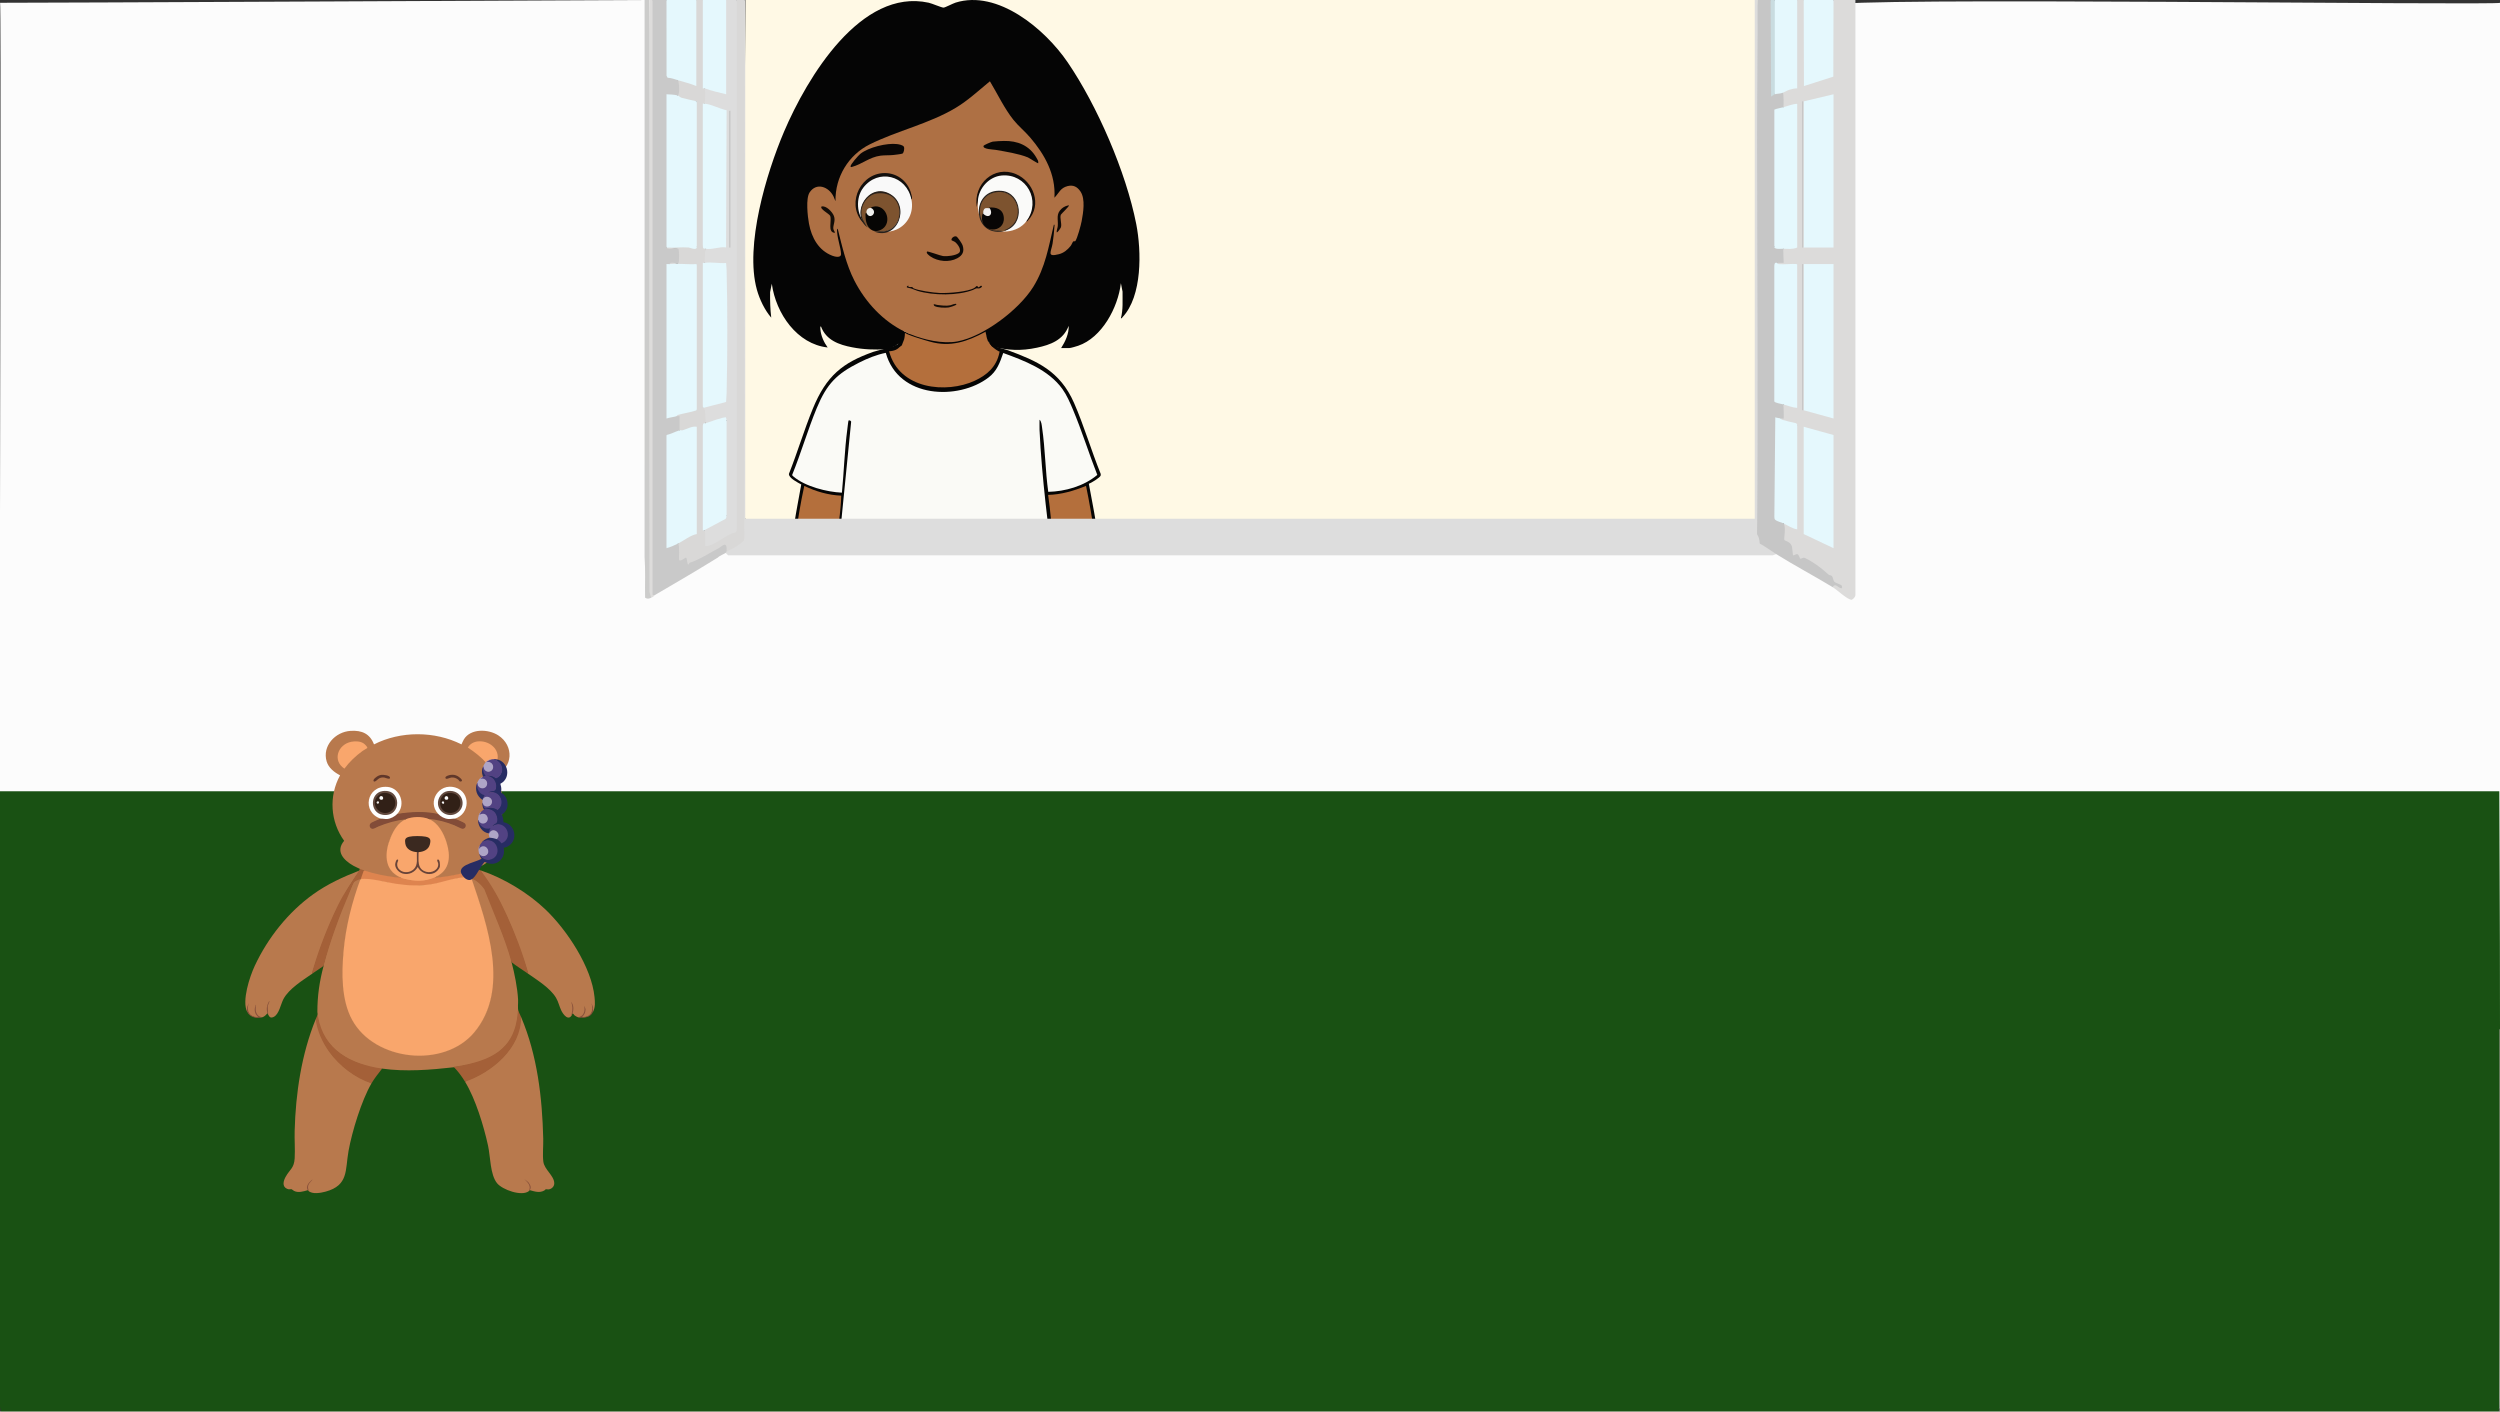 <?xml version="1.0" encoding="UTF-8"?>
<svg id="Ebene_1" xmlns="http://www.w3.org/2000/svg" version="1.1" viewBox="0 0 2034.72 1149.12">
  <rect x="0" y="0" width="2034.72" height="1149.12" fill="#333333" stroke="none"/>
  <!-- Generator: Adobe Illustrator 29.5.1, SVG Export Plug-In . SVG Version: 2.1.0 Build 141)  -->
  <defs>
    <style>
      .st0 {
        fill: #8a523b;
      }

      .st1 {
        fill: #0e0806;
      }

      .st2 {
        fill: #27201b;
      }

      .st3 {
        fill: #090605;
      }

      .st4 {
        fill: #524283;
      }

      .st5 {
        fill: #cccccb;
      }

      .st6 {
        fill: #848d79;
      }

      .st7 {
        fill: #110c0a;
      }

      .st8 {
        fill: #88513a;
      }

      .st9 {
        fill: #fafaf6;
      }

      .st10 {
        fill: #120f0d;
      }

      .st11 {
        fill: #282d63;
      }

      .st12 {
        fill: #130c07;
      }

      .st13 {
        fill: #fcfcfc;
      }

      .st14 {
        fill: #c9dce0;
      }

      .st15 {
        fill: #62493e;
      }

      .st16 {
        fill: #b8794d;
      }

      .st17 {
        fill: #080808;
      }

      .st18 {
        fill: #0d0805;
      }

      .st19 {
        fill: #d9d8d7;
      }

      .st20 {
        fill: #f1efee;
      }

      .st21 {
        fill: #080605;
      }

      .st22 {
        fill: #29221d;
      }

      .st23 {
        fill: #88513b;
      }

      .st24 {
        fill: #c9c9c9;
      }

      .st25 {
        fill: #fff;
      }

      .st26 {
        fill: #89523b;
      }

      .st27 {
        fill: #070604;
      }

      .st28 {
        fill: #684338;
      }

      .st29 {
        fill: #060504;
      }

      .st30 {
        fill: #050505;
      }

      .st31 {
        fill: #eeeeec;
      }

      .st32 {
        fill: #dddcdb;
      }

      .st33 {
        fill: #ae7044;
      }

      .st34 {
        fill: #60382a;
      }

      .st35 {
        fill: #bbbbba;
      }

      .st36 {
        fill: #fbfbfb;
      }

      .st37 {
        fill: #f9f9f9;
      }

      .st38 {
        fill: #834c38;
      }

      .st39 {
        fill: #de844f;
      }

      .st40 {
        fill: #cac8bb;
      }

      .st41 {
        fill: #7d532f;
      }

      .st42 {
        fill: #195113;
      }

      .st43 {
        fill: #fff9e5;
      }

      .st44 {
        fill: #3b2920;
      }

      .st45 {
        fill: #493e36;
      }

      .st46 {
        fill: #88503b;
      }

      .st47 {
        fill: #ddd;
      }

      .st48 {
        fill: #0e0805;
      }

      .st49 {
        fill: #385b77;
      }

      .st50 {
        fill: #fafaf9;
      }

      .st51 {
        fill: #272c63;
      }

      .st52 {
        fill: #b46f3c;
      }

      .st53 {
        fill: #312017;
      }

      .st54 {
        fill: #e5f8fd;
      }

      .st55 {
        fill: #f9f8f8;
      }

      .st56 {
        fill: #aea5c7;
      }

      .st57 {
        fill: #c6c6c6;
      }

      .st58 {
        fill: #cb050b;
      }

      .st59 {
        fill: #f9a66c;
      }

      .st60 {
        fill: #eeeceb;
      }

      .st61 {
        fill: #dcdbda;
      }

      .st62 {
        fill: #a46038;
      }

      .st63 {
        fill: #bebebe;
      }

      .st64 {
        fill: #60372a;
      }
    </style>
  </defs>
  <path class="st43" d="M1434.17-.04l3,.92v420.1l-3,1.2-1.44,1.92h-824.07l-1.88-1.92c-.83-.1-1.47-.2-1.47-.3-.25-138.9.09-283.28,1.47-421.92h827.39,0Z"/>
  <g>
    <path class="st30" d="M807.08,279.18c3.03,4.07,9.04,4.33,13.41,5.95,23.36,8.69,42.13,16.57,53.65,42.78,8.07,18.38,14.05,38.88,21.64,57.6.12.52.15,1.03.02,1.55-.39,1.58-7.77,6.16-9.62,6.61,1.88,10.48,4.09,21.03,5.73,31.65,4.18,27.09,6.09,54.6,10.01,81.71,3.67,25.39,14.25,57.19,2.17,81.59-3.32,6.7-7.05,9.25-12.43,13.05-2.37,1.67-3.86,3.46-6.89,3.73-1.02.09-2.22-.54-3.05-.35-1.17.27-2.61,2.35-4.57,2.7-3.88.7-5.98-.51-5.67-5.15.56-8.42,7.59-22.16,7.59-30.6v-11.32s-2.6,10.21-2.6,10.21c-1.58,4.62-9.11,17.71-14.41,13.6-3.41-2.65.89-12.73,1.7-16.34,2.09-9.26,1.1-16.55,2.47-25.36,1.84-11.84,9.73-20.04,4.9-32.79l-11-47.84,4.37,35.82c-.13,2.37-3.32,3.73-5.09,4.68-1.41.76-3.83.72-4.16,2.64-1.05,6.18.78,16.06.03,22.67-1.14,39.97-4.55,79.96-7.06,119.92-1.86,29.5-2.3,60.04-5.43,89.33-.16,1.52-.61,6.77-1.22,7.5-1.13,1.35-6.79,2.77-8.55,3.57.39,1.73-.45,7.74.11,8.74.15.27,4.35,1.59,5.37,2.19,5.15,3.02,5.56,7.98,8.9,11.36,1.08,1.1,2.84,1.56,4.07,2.44,1.75,1.9,1.93,3.12.54,3.67l-1.46.5c-5.48-3.85-12.13-3.53-17.64.08-4.26,4.35-18.11,13.26-9.54.19,4.89-5.94,11.64-8.68,18.51-9.24-8.38-14.83-23-3.68-30.08,6.63-5.71,4.01-16.92-3.4-18.68-10.31-2.11,6.06-3.81,12.71-2.62,19.24l-.77,1.48c.43,5.55-2.81,6.95-3.25.61-.26-8.39.2-15.28,3.15-23.06,1.8-4.75,5.79-8.35,4.46-13.9-.14-.6-9.21-2.51-9.21-5.61-3.43-64.13-8.47-128.11-13.03-192.11-.05-.83-.37-5.02-.53-5.21-.15-.18-3.88-.11-4.37.27-.91,4.34-.67,9.55-1.05,14.11-5.01,60.7-8.92,121.43-11.93,182.34-.74,4.18-8.69,3.66-9.19,6.75-.19,1.14-.17,4.91.11,5.99.43,1.65,4.32,7.52,5.4,10.42,2.64,7.12,4.64,19.9,2.16,27.14-6.04,17.63-32.46,31.23-48.08,33.77-15,2.44-36.84.45-39.72-20.11-.21-2.04-.24-4.09,0-6.12,1.74-10.31,10.52-18.99,18.13-24.49,2.37-1.71,7.37-3.87,8.91-5.22,1.15-1.01,2.4-5.64,4.1-7.61.87-1,4.15-3.66,5.3-4.42.93-.62,4.99-2.11,5.16-2.42.58-1.06-.24-6.38.13-8.09-.14-.58-9.19-2.52-9.23-5.58-4.25-63.16-9.36-126.38-11.93-189.68-.25-6.22-.94-12.72-1.1-18.95-.25-9.96.21-19.98.06-29.94-.15-.65-9.94-2.58-9.26-6.15l3.81-37.66c-.83-.15-.64,1.14-.8,1.84-3.39,14.96-7.28,30.38-10.2,45.39-.71,3.66-2.31,9.68-2.33,13.15-.02,4.54,3.38,10.12,4.68,14.56,3.29,11.28,1.97,22.54,4.47,34.12.91,4.19,6.27,16.43-1.5,15.81-3.9-.31-8.62-8.39-10.5-12.04l-3.32-12.47v13.16c.73,8.65,7.26,21.47,7.6,29.4.18,4.2-2.18,5.22-5.58,4.42-1.46-.35-3.59-2.52-4.44-2.64-2.45-.34-3.34.89-6.61-.79-2.2-1.13-3.29-3.4-4.76-4.41-5.24-3.61-6.85-3.35-10.47-10.2-12.12-22.95-3.63-50.27.26-74.12,4.74-29.06,6.59-59.19,11.09-88.44,1.69-10.99,3.87-21.94,5.8-32.77-2.54-1.42-10.47-5.26-10.01-8.67,6.88-17.34,12.3-35.57,19.35-52.82,11.02-26.98,24.32-37.61,49.32-46.45,4.19-1.48,18.18-4.06,20.19-6.55"/>
    <path class="st9" d="M720.91,287.18l.04.02c10.2,37.17,59.02,38.83,83.58,20.06,6.73-5.15,9.16-11.67,11.99-19.97,16.71,6.13,36.68,13.41,48.16,29.32,3.48,4.83,6.17,11.04,8.54,16.66,7.25,17.22,13.01,35.79,19.86,53.26-11.1,9.27-26.22,13.46-39.93,13.78-2.38-17.23-2.46-34.97-5-52.17-.3-2.01-.51-5.37-2.09-6.51.07,2.73-.12,5.51,0,8.25,1.78,39.08,7.43,80.92,11.98,119.86.95,8.16,3.49,19.34,3.73,27.05.03.93.11,1.7-.55,2.43-1.32,1.45-13.24,5.25-15.81,5.99-34.51,9.94-81.15,10.45-116.59,6.53-17.07-1.89-35.84-5.59-51.46-13.43l15.39-155.11c-.17-.89-1.79-1.31-2.11-.97-.24.25-.87,6.09-1.01,7.13-2.25,16.95-2.74,34.56-4.41,51.62-11.97-.53-29.84-4.93-39.51-13.2-.48-.41-1.07-.72-.88-1.53,7.15-17.59,12.65-36.55,19.88-54.03,8.33-20.14,16.56-28.01,34.38-37.02,6.97-3.53,14.28-6.49,21.82-8.02h0Z"/>
    <path class="st49" d="M685.75,504.98h0c14.43,4.36,29.21,7.56,44.13,9.17,23.88,2.58,50.21,2.5,74.17.61,16.49-1.3,33.2-4.45,49-9.78-.28,49.39-4.41,98.53-7.57,147.79-1.25,19.55-1.85,39.19-3.26,58.73-.76,10.51-1.58,21.23-3.04,31.58-13.39,5.44-30.87,6.87-44.72,2.82-1.83-.53-6.26-1.94-6.99-3.73l-14.03-195.88c-.02-1.05,12.03-.45,11.38-3.67-.36-1.79-7.24.23-8.91.32-5.16.29-11.09.14-16.29,0-1.2-.03-8.92-1.78-8.9.28.03,2.24,12.06,2.83,14.07,2.76-.25.72-.51,1.29-.56,2.11-2.85,45.1-7.11,90.12-9.72,135.27-1.14,19.84-1.47,39.78-3.35,59.54-16.09,6.84-35.2,7.16-51.08-.48-1.26-13.34-2.53-26.73-3.5-40.1-3.9-53.66-7.59-109.03-9.77-162.74-.47-11.52-.37-23.1-1.06-34.6h0Z"/>
    <path class="st52" d="M853.05,402.8h-.01c10.62-.25,20.96-3.3,30.86-7.35,2.77,13.29,5.03,26.7,6.95,40.19,3.53,24.82,5.19,50.34,8.91,74.99,3.63,24.02,15.72,61.71-1.67,82.3-.53.63-.54,1.73-1.73,1.4,3.1-6.9,5.48-15.82,5.95-23.56.05-.81.37-11.38-1.61-8.86-.83,11.09-1.71,23.52-7.36,32.99-2.08,3.47-5.39,7.83-9.43,7.39,4.5-8.2,8-17.22,9.59-26.79.32-1.95,1.44-9.96.98-11.12-.15-.36-1.16-1.41-1.36-1.24-.85,10.52-6.08,35.84-14.88,41.01-1.68.98-4.76,2.52-4.61-.87,4.24-15.36,9.24-29.49,7.51-45.89-.57-5.37-2.57-5.52-4.12-.51-1.78,5.75-1.82,11.28-4.59,16.84-1.74,3.48-10.29,14.87-8.97,4.55.45-3.45,2.35-7.67,3.08-11.21,2.22-10.83.51-20.34,3.97-31.62,3.76-12.27,5.86-10.41,3.28-24.83-4.23-23.65-11.87-47.51-16.16-71.08-2.2-12.1-2.67-24.58-4.58-36.73h0Z"/>
    <path class="st52" d="M641.88,594.34h.01c-13.16-13.67-11.56-38.77-8.5-57.03.9-5.4,2.52-10.83,3.46-16.28,4.77-27.6,6.59-56.3,10.55-84.16,1.97-13.89,4.2-27.76,7.21-41.4,9.41,4.59,19.81,7.55,30.06,7.94-.08,3.14-.28,6.35-.55,9.48-2.88,33.43-13.21,63.36-19.22,95.77-2.75,14.82-1.73,12.46,2.31,25.55,3.29,10.67,2.05,18.11,3.43,28.55.6,4.59,4.28,14.05,4.2,17.22-.09,3.96-2.54,2.18-4.27.6-8.63-7.89-5.95-17.77-10.16-25.85-2.93-5.63-3.84,6.44-3.93,8.67-.59,14.02,5.19,27.66,8.1,40.98-.35,1.76-3.17.43-4.12-.14-6.03-3.62-10.91-18.37-12.57-25.56-.9-3.87-1.35-11.03-2.32-13.9-.28-.84-.7-1.21-1.51-1.04-.07,13.38,3.84,27.49,10.82,38.25-1.73.96-3.76-.4-5.14-1.54-5.79-4.8-8.99-15.45-10.39-23.14-.81-4.47-.74-10.73-1.78-14.52-.18-.66-.17-1.88-1.09-.89-1.29,1.38-.18,10.63.15,12.98.93,6.72,3.07,13.16,5.25,19.45h0Z"/>
    <path class="st52" d="M802.69,269.99c1.13,9.12,3.55,12.03,10.05,15.9.57.35.97-.42.72.85-2.38,12.09-10.59,18.71-20.14,23.14-22.76,10.55-61.52,7.29-69.68-23.97,8.79-.46,11.74-5.88,11.92-15.3"/>
    <path class="st58" d="M708.89,268.25"/>
    <path class="st58" d="M707.75,265.7"/>
    <path class="st30" d="M807.49,282.08h-.02l-3.43-4.49c-1.2-2.81-1.18-4.68-1.94-7.59-15,8.04-28.49,12.84-45.37,8.01-2.37-.68-20.86-5.88-21.18-8.01-.18-1.17,3.89,1.58,4.88,1.86l1.71-.33c19.02,7.55,35.39,8.58,53.94-.64,25.7-12.77,48.8-35.21,55.29-65.19l5.22-22.09c.16-1.36,1.25-1.82,2.23-1.11,1.16.84-1.42,18.52-2.91,22.72-.83,2.73,5.36.94,6.58.46,4.89-1.94,7.9-5.05,10.33-9.81.52-.51,1.17-.51,1.8-.51,4.16-9.64,11.78-36.72.2-42.58-6.51-3.29-12.11,3.33-15.49,8.24-1.21.33-1.9.5-2.01-.99.99-24.34-14.74-43.85-30.98-59.27-8.53-10.01-14.94-22.08-20.8-33.87-14.21,14.01-30.83,25.53-49.38,32.44-13.48,4.99-26.9,10.15-40.26,15.47-20.16,7.13-35.16,25.43-35.04,48.17-.27,1.28-.92,1.06-1.96.6-2.84-11.94-19.18-16.05-20.77-1.09-1.48,13.84,2.19,33.54,13.93,41.75,2.65,1.86,13.3,7.64,11.28.16-1.32-5.38-2.32-10.8-3.01-16.26-.36-2.33,1.48-3.77,2.61-1.09,6.44,33.5,21.42,65.37,51.82,81.06l1.57,1.84c.38,1.09-.01,4.55-.45,6.16l-1.94,5.05c-4.83,3.57-1.75-.54-2.99-1.36l-2.64,2.2c-3.02.32-3.93,2.24-6.97,2.24-9.8.51-18.08.3-27.81-1.58-10.5-2.03-21.17-5.64-25.38-16.99-.78-.09-.49,1.64-.46,2.15.33,5.27,2.88,10.86,5.92,14.98-24.74-2.67-42.13-27.46-45.46-51.89l-1.38,6.88c-.1,6.94.09,13.86.92,20.73-5.27-6.08-9.47-14.79-11.68-22.75-9.99-35.89,7.78-94.94,22.06-128.5,18.89-44.37,62.59-117.09,117.74-105.06,2.86.63,10.45,4,12.12,4,1.19.01,7.62-3.39,9.78-4.07,34.18-10.73,72.6,21.24,91.28,48.65,24,35.23,47.44,89.13,55.77,131.56,4.33,22.08,5,58.65-11.22,75.87-.4.43-.4,1.03-1.28.79,1.91-7.05,1.28-14.4,1.36-21.65l-1.35-6.91c-2.39,20.1-15.53,44.4-34.76,50.96-1.42.49-6.09,1.89-7.29,1.89h-6.59c3.33-5.18,6.44-11.75,6.14-18.1-4.4,11.67-14.91,15.46-25.76,17.78-13.07,2.8-23.53,2.21-36.52-.89h0Z"/>
    <path class="st17" d="M730.45,283.76c-2.75,1.09-6.18.2-9.09.48,2.93-.16,5.97-.48,9.09-.48Z"/>
    <path class="st33" d="M740.45,271.86h-.01c-1.16-.48-2.89-1.32-4.09-1.9-17.6-8.49-31.88-23.84-40.99-41.58-6.6-12.86-10.06-28.12-13.56-42.22-.83.14-.49,2.45-.44,3.09.41,5.66,2.82,12.05,3.15,17.22.25,3.78-4.99,2.49-7.09,1.68-11.13-4.26-16.89-14.6-19.03-26.25-1.08-5.87-2.68-20.35.5-25.22,5.56-8.52,15.68-4.71,19.53,3.28l1.57,3.82c-.37-19.97,10.84-37.79,27.88-46.27,22.32-11.11,48.25-16.74,69.86-29.67,10.05-6.01,18.87-14.24,27.94-21.67,6.18,10.2,11.74,22.11,19.15,31.38,4.02,5.03,9.4,9.42,13.6,14.33,11.69,13.65,20.97,29.97,19.77,49.05,3.9-4.02,4.72-7.94,10.73-9.47,4.57-1.16,7.93.53,10.56,4.55,3.97,6.06,2.18,17.03.85,24.06-.61,3.22-3.45,13.77-5.1,16.12-.4.57-1.16-.24-1.8.42-.54.56-1.28,2.6-2.07,3.59-2.53,3.18-5.62,5.69-9.52,6.69-10.25,2.62-6.28-1.84-5.15-8.73.74-4.54,1.13-9.09,1.49-13.68.05-.52.34-1.77-.44-1.65-4.29,18.08-6.94,34.83-16.82,50.71-11.67,18.75-40.59,40.44-61.75,44.36-11.87,2.2-27.52-1.37-38.72-6.04h0Z"/>
    <path class="st50" d="M795.91,163.31h0c-1.15-2.65.76-7.48,2.25-10.12,16.01-28.34,59.16,1,37.3,26.78-7.42,10.07-24.07,11.31-33.19,3.1-5.8-5.22-6.89-12.07-6.36-19.77h0Z"/>
    <path class="st37" d="M700.25,154.7c10.56-18.9,39.21-14.7,41.56,7.66,2.11,10.38-2.86,20.43-12.28,24.51-6.84,2.96-13.34,1.95-19.99-.71-2.13-1.03-3.79-2.3-5-3.81-7.93-5.98-9.12-19.01-4.29-27.65Z"/>
    <path class="st3" d="M730.09,117.27h0c1.44.17,4.91.76,5.59,2.23.6,1.3-.02,4.79-1.14,5.48-.63.38-6.26,1.05-7.51,1.18-3.27.35-7.2.11-10.4.54-9.02,1.21-14.91,6.88-23.12,9.12-.49.13-1.13.44-1.25-.38-.22-1.55,6.51-9.08,7.96-10.23,6.73-5.36,21.56-8.95,29.87-7.95h0Z"/>
    <path class="st27" d="M845.01,132.83h0c-.32.38-7.36-4.28-8.44-4.73-7.37-3.03-18.45-4.77-26.4-6.15-1.61-.28-10.31-.42-9.71-3.15.17-.77,6.44-3.38,7.54-3.54,2.23-.33,6.64-.48,9.03-.54,10.95-.26,20.78,3.56,26.52,13.68.82,1.44,1.77,2.64,1.45,4.43h0Z"/>
    <path class="st1" d="M795.93,233.73c1.47.61,2.02-2.08,3.13-.9.59.63-.85,1.51-1.83,1.83-1.07.34-1.67-.17-2.76.07-.52.12-1.87.97-2.62,1.26-12.32,4.73-32.03,4.65-45.15.73-1.78-.53-3.78-1.58-5.2-1.97-2.26-.63-5.32-.49-2.18-2.47-.9,2.09,3.12,1.17,3.31,1.27.08.04-.15.53.72,1.01,3.41,1.85,16.43,3.73,21.51,3.9,7.7.26,22.99-1.04,28.13-4.1.52-.31,1.71-1.48,1.85-1.54.93-.39,1.01.87,1.1.91h-.01Z"/>
    <path class="st7" d="M835.45,179.97h-.01c12.38-16.82-.21-38.96-20.22-37.13-10,.92-18.61,9.99-19.33,20.47l-.9,5.23c-2.99-19.06,14.33-34.23,31.81-26.89,14.25,5.98,21.65,25.04,10.01,37.6-.2.22-1.17,1.67-1.36.72h0Z"/>
    <path class="st10" d="M717.95,140.94c10.91-1.03,20.95,5.78,23.72,17.03.31,1.25,1.17,3.3.13,4.38-4.01-19.78-27.18-25.4-39.28-9.48-6.29,8.28-5.48,22.2,2.01,29.48.42.84.19,1.11-.45.48-15.84-14.08-5.72-40.04,13.87-41.89Z"/>
    <path class="st18" d="M774.57,195.64h0c-.88-1.29,1.64-3.84,3.73-3.21,1.07.32,4.64,5.75,5.09,7.07,1.72,5.09.11,8.32-4.3,10.71-6.44,3.49-15.75,2.69-21.79-1.47-.78-.55-3.95-2.75-2.76-4.01.48-.5,10.92,3.43,13.07,3.69,3.26.39,9.8-.4,12.55-2.33,3.21-2.25-.73-7.5-2.92-9.19-.68-.52-2.59-1.14-2.67-1.26h0Z"/>
    <path class="st12" d="M668.63,168.07h0c3.71-1.02,8.92,4.49,10.1,7.75,1.41,3.87-.64,7.14-.52,10.07.06,1.5,1.17,2.27,1.33,3.61-6.36-.2-2.34-9.97-3.87-13.8-.65-1.63-8.86-5.73-7.04-7.63h0Z"/>
    <path class="st48" d="M860.01,189.01c-.11-1.74.76-3.3.9-5,.48-5.66-1.76-9.8,3.22-14.24,1.5-1.34,3.88-2.5,5.87-2.65.63.5-6.32,7.01-6.58,7.62-1.05,2.43.87,7.02.11,10.11-.13.52-2.86,4.95-3.53,4.16h.01Z"/>
    <path class="st12" d="M760.05,247.55h0c.09-.1,2.08.52,2.59.59,3.34.45,7.54,1.02,10.81.32.61-.13,4.97-2.05,4.96-.76,0,.86-5.46,2.42-6.44,2.55-2.82.38-8.92.21-11.36-1.18-.52-.3-.85-1.21-.56-1.53h0Z"/>
    <path class="st45" d="M704.53,182.35c1.27,1.24,3.85,2.3,5,3.81-2.99-1.19-2.83-1-5.45-3.33l.45-.48Z"/>
    <path class="st41" d="M816.41,188.37h-.01c-9.64.82-17.96-3.03-19.21-13.99-2.49-21.83,28.59-25.69,31.42-4.52,1.24,9.34-4.45,15.36-10.84,18.04-.4.12-.64.34-1.36.47h0Z"/>
    <path class="st22" d="M816.43,188.28h0c-25.91,4.66-26.5-35.39-1.12-32.95,16.28,1.57,19.69,27.51,2.48,32.48l-.29-.52c19.6-7.34,10.59-37.18-10.27-29.92-14.04,4.89-12.29,27.7,1.9,30.24,2.49.45,5.02-.29,7.3.68h0Z"/>
    <path class="st41" d="M705.68,184.66c-13.34-13.89,2.65-36.26,19.4-26.08,8.04,4.88,9.59,16.65,4.07,24.18-4.59,6.26-11.16,6.75-18.01,5.23-1.75-.74-3.97-2.09-5.45-3.33h-.01Z"/>
    <path class="st2" d="M705.72,185.01h0c-13.93-11.67,1.32-36.89,18.49-27.23,17.38,9.77,6.26,38.69-13.04,30.55h7.95c18.4-1.97,17.59-33.72-5.4-30.89-8.93,1.11-15.39,12.75-11.41,21.38l3.41,6.19h0Z"/>
    <path class="st21" d="M805.03,168.93h0c5.57-.47,11.44,1.08,11.97,8.19.97,12.97-19.55,13.43-17.67-1.71.16-1.33.8-1.84,1-2.56l1.1-.43c2.46,2.23,4.55.75,2.98-2.42l.62-1.07h0Z"/>
    <path class="st20" d="M800.45,171.33c.97-2.82,2.84-1.7,5.09-1.89,3.24,5.3-1.23,8.81-5.36,4.42.17-.61-.05-1.6.27-2.53Z"/>
    <path class="st29" d="M709.11,168.58h0c1.83-.22,2.9-.97,5.31-.47,8.55,1.78,10.97,14.75,2.64,18.88-7.31,3.62-12.72-2.42-12.61-11.35.01-1.18-.52-2.48,1.03-2.13,3.96.83,4.39-.48,3.62-4.93h0Z"/>
    <path class="st31" d="M705.8,174.38h0c-1.46-2.06-.26-4.69,2.13-5.12.9-.16,1.67.5,1.85.48,4.26,3.31-1.09,8.73-3.98,4.65h0Z"/>
  </g>
  <path class="st13" d="M531.07-.04l5.5,457.21,77.69-23.87,816.47,1.08,61.67,10.27-.14-440.38c-.28-7.14,540.32.41,543.02-2.02-.97,0,1.84,1147.29-.96,1144.01,1.57,5.6-2032.12-.04-2033.01,1.9C-3.05,1147.56,1.87,3.86.07,2.27,1.26,2.49,531.07-.04,531.07-.04Z"/>
  <path class="st42" d="M2034.16,644.01c.84,163.3.84,336.77,0,500.93l-.93,4.62H1.14l-1.22-4.62v-500.93h2034.24Z"/>
  <path class="st40" d="M2034.16,1148.6c.27-.84.59-.83.96,0v.96H-.08v-.96h2034.24Z"/>
  <polygon class="st6" points="2035.12 1148.6 2034.16 1148.6 2034.16 1124.61 2034.16 1100.62 2034.16 1045.92 2034.16 837.69 2035.12 837.69 2035.12 1148.6"/>
  <g>
    <path class="st61" d="M1468.01-.04l.76.88.19,66.64c7.44-1.93,14.89-4.18,22.37-6.76l.19-59.61.76-1.14h17.82v484.13c.15,1.96-2.66,4.12-3.16,4.07-3.67-.31-11.44-7.91-15.43-10.32-.2-1.9.02-2.59.72-2.95-1.15-4.13-1.85-5.14-3.91-5.18-6.53-5.84-13.21-10.99-20.04-13.88-2.53,1.47-3.55.54-5.53-2.95-3.08,2.45-4.72.13-4.93-6.98-1.81-2.44-3.83-4.18-6.05-5.23l-.34-2.27c.46-4.35.45-8.16.28-12.38l1.3-1.28c1.92.43,6.79,2.63,8.6,3.97.45.34.79,1.23,1.1,2.11l-.76-.66v-83.11l.76-1.16c-2.33,1.01-12.84-1.61-13.23-3-.17-.62-.11-1.51-.04-2.28-.07-1.57.47-2.32,1.6-2.24-.32-3.94-.22-7.03.3-9.28,2.75-1.78,6.93-.52,9.9.8.57.25,1.04,1.18,1.48,2.08l-.76-.66v-115.24l.76-1.17c-2.2,2.37-15.47,3.28-16.18,1.31-.21-.58-.19-1.48-.13-2.27l.33-1.92,4.15-.11c-.46-4.43-.32-7.59.45-9.49l1.2-1.87c2.02-.55,6.93-.91,8.92-.56.47.08.88.77,1.26,1.47l-.76-.66v-115.24l.76-1.17c-3.29,3.36-7.94,4.91-11.38,2.88l-.51-1.44c.17-3.38.27-7.25-.62-10.07l.92-2.28c3.57-1.94,7.18-3.09,10.84-3.68V1.11l.76-1.15h5.31-.03Z"/>
    <path class="st47" d="M606.54-.04v422.22h821.65V-.04h2.28l.52,6.75c.07,133.92.08,268.46.02,403.64l-.29,24.04c1.04.06,2.28,4.46,1.9,6.62,3.69,1.54,7.37,4.07,10.98,6.67.37.26.71.79,1.05,1.34s.68,1.24.99,1.95l-2.83,1.01-850.14.02-2.06-1.98c-.39-2.45-.04-2.64.76-.96l.52-1.63c4.54-2.54,8.92-5.6,13.16-9.19l.36-437.08.76-1.2h.38-.01Z"/>
    <path class="st57" d="M1441.09-.04l.76.64.37,75.46c1.03-1.2,1.79-.98,2.28.67.83-3.33,4.57-3.6,5.69-.96.29.1.99-.29,1.11.05.22.62.7,10.05.03,11.46-1.74,3.48-5.18,4.1-7.21,1.92l.76.66v109.97l-.76,1.16c2.16-.47,4.4-.63,6.73-.47l.48,1.91.38,11.52h-5.31c-.26,1.1-.77,1.97-1.53,2.62v108.85l6.07,1.66.39,2.02c.48,1.61.55,11.12.38,11.52-.13.31-1.81-.22-2.28,0-1.02,1.57-2.3,2.12-3.82,1.63l-.75,78.79c2.12,1.36,4.28,2.32,6.5,2.88l.35,2.11c2.07,3.66.05,11.48.56,13.46.18.71,5.19,1.21,6.19,5.44.31,1.3.65,6.54.87,6.93.33.6,2.54-1.2,3.54-.85,1.29.46,1.77,3.29,2.38,3.65.69.4,2.2-1.25,3.63-.59,6.4,2.97,13.14,7.83,19.3,13.53.92.85,2.03.32,2.88,1.34.8.95.88,3.49,1.97,4.61s5.57,2.06,6.08,3.34c.36.91.09,2.01-.56,1.91-2.53-.39-4.78-4.66-7.02-.96-15.26-9.24-30.66-17.35-45.89-26.87-4.46-2.79-8.9-6.13-13.41-8.58-.38-4.07-.75-5.31-2.15-7.45.88-106.66.05-213.63-.01-320.26-.02-38.29.54-76.43.4-114.72h10.62Z"/>
    <path class="st24" d="M542.45-.04l.76.88.05,59.73c2.22,1.09,4.6,1.87,7.14,2.35l1.15,2.29c2.66.66,2.88,13.72,0,12.47l-1.54,1.59c-2.31-.69-4.57-.68-6.8.03v120.98l-.76,1.18c3.08.63,6.17.77,9.28.44,2.23-1.25,2.15,10.15,1.07,12.18-2.7.04-5.39.31-8.07.82-.31,1.25-.81,2.11-1.52,2.57v120.56c2,.01,4-.28,6.01-.87l1.58,1.52c.76-.45,2.4-1.29,2.94-.08.19.42.48,11.91-.66,11.6-2.83,4-7.54,6.24-10.62,3.84l.76.67v90.28l-.76,1.17c2.67-3.75,6.5-5.34,9.48-3.84,1.16-.35,1.67,1.49,1.55,5.53-.43,5.58-.03,7.6,1.21,6.07,2.96-3.27,4.82-2.13,5.59,3.42,9.74-4.87,19.42-10.16,29.04-15.88,2-1.02,4.05,4.56,2.05,7.58-.34.21-.61.87-.76.96-1.75,1.08-3.56,1.79-5.31,2.88l-1.14.96c-17.15,10.6-34.37,20.68-51.58,30.71-1.41,1.14-2.17.65-2.28-1.48V1.15l.77-1.2h11.38-.01Z"/>
    <path class="st19" d="M572.03-.04l.76.88v68.58l.76,2.51c1.75.74,1.63,11.93,0,12.47l-.76,2.59-.02,112.71c.4.71.78,1.62,1.16,2.73,1.18,1.04.81,10.71-.38,11.52l-.76,2.58-.02,113.16-.36,2.3c2.53-1.08,3.25,8.92,1.9,12.47.02,1.77-.47,2.43-1.49,1.98-.06,29.46-.08,57.9-.03,85.35,1.69-.85,2.34,2.68,1.94,10.57,2.1.22,4.26-.8,6.36-1.84,6.04-3.64,11.99-7.01,17.86-10.1V1.16l.76-1.2h6.45l-.38,438.07c0,1.3-.24,1.65-.63,2.24-.58.87-4.5,3.55-5.52,4.26-2.71,1.89-5.54,2.83-8.26,4.53.74-9.91-4.04-4.17-5.99-3.16-8.03,4.2-16.24,9.69-24.09,12.15-.37.12-.77,1.63-1.17,1.5-.85-.3-.94-5.09-1.61-5.62-.73-.57-4.48,3.52-5.83,1.85-.34-.85.67-11.69-.76-13.44l1.15-2.57c2.18-1.71,11.9-7.78,13.3-6.23.26.29.49.69.73,1.13l-.76-.67v-85.49l.76-1.17-1.04,1.8c-4.22,1.08-8.4,2.06-12.55,2.93l-.45-1.85v-11.52h-2.28c-.13-.68-.25-1.52-.09-2.09.51-1.83,14.09-4.35,16.4-2.7l-.76-.66v-117.16l.76-1.17-1.31,1.35c-6.08,1-12.3.71-18.43.4-.44-.02-.88-.28-1.32-.57s-.89-.72-1.32-1.18c1.39-2.72,6.55.46,7.53-1.09.57-.91.57-9.14.09-10.82-.57-2.03-8.52,1.09-9.9-1.52.4-.47.79-.91,1.2-1.22s.8-.58,1.2-.61c7.45-.58,15.13-.55,22.25,1.35l-.76-.66v-116.68l.76-1.17c-4.92,1.84-10.44.43-15.12-2.64l-.43-2.16c1.86-.52,1.43-11,0-12.47.43-.37.87-.7,1.32-.9s.88-.38,1.29-.27c3.94,1.07,7.89,2.18,11.8,3.81V1.12l.76-1.16h5.33Z"/>
    <path class="st47" d="M599.71-.04v430.38c-.07,1.97-.73,2.74-1.43,3.11-7.04,1.3-15.44,9.73-22.27,10.84-.7.11-1.41-.1-2.1-.03-.08-2.55.27-10.91-.44-12.35-.21-.43-.55,0-.7-.13l.18-2.06c6.23-3.27,12.37-6.58,18.4-9.94-.3-.08-.75-.36-.76-.89-.24-24.62-.24-51.05,0-75.69l.76-1.15c-1.07-.44-2.2-.47-3.39-.07l-13.12,4.23-.56-1.76c-.08-2.82-.18-7.94-.63-10.35-.28-1.53-.9-1.14-1.26-2.13l.27-2,17.52-4.57c.65-1.04.85-28.16.88-32.68.19-25.65.02-52.65-.45-77.29-5.01.55-10.31.9-15.36.23-.63-.08-1.2-.93-1.73-1.72l.38-11.52,1.33-1.74c5.01-.17,9.99-.8,14.94-1.91l.41-107.26-15.6-4.99-1.46-2.13c.45-3.93.71-8.64,0-12.47.98-.57,1.98-1.15,2.99-.93l13.7,3.58V1.12l.76-1.16h8.74Z"/>
    <path class="st5" d="M528.41-.04l.52,26.76c.21,151.53.33,303.07.38,454.61.85,1.44,1.06,3.15.62,5.15-1.86.84-2.98,1.23-4.91-.05-.21-10.98.38-22.18-.41-33.02l.02-453.45h3.79-.01Z"/>
    <polygon class="st54" points="1492.28 -.04 1492.12 62.39 1468.21 70.03 1468.01 -.04 1492.28 -.04"/>
    <path class="st54" d="M566.72-.04v70.05c-5.03-2.03-10.12-3.27-15.17-4.79-2.7-.81-5.42-1.89-8.16-1.91l-.89-1.58-.05-61.76h24.27,0Z"/>
    <path class="st54" d="M590.99-.04v76.77c-5.81-1.43-11.67-2.73-17.45-4.8-.48-.17-1.03.13-1.52,0V-.04h18.97Z"/>
    <path class="st54" d="M1462.7-.04v71.97c-2.05,0-4.17.43-6.21,1.08s-4.23,2.09-6.3,2.76c-1.75.56-3.92.38-5.69.96l-.76-.89V1.12l.76-1.16s18.2,0,18.2,0Z"/>
    <path class="st32" d="M531.07-.04v484.04l1.52.56c-.66,1.24-1.83,1.54-2.65,1.92l-1.34-4.77c-.43-160.49-.06-321.19-.18-481.75h2.65Z"/>
    <path class="st14" d="M1444.5-.04v76.77c-.87.28-2.14,1.35-3.03,1.92l-.38-78.69s3.41,0,3.41,0Z"/>
    <path class="st47" d="M585.3,452.89c-.19.12-.64.65-1.14.96l1.14-.96Z"/>
    <polygon class="st54" points="1492.28 76.73 1492.28 201.48 1468.01 201.48 1468.01 82.49 1492.28 76.73"/>
    <polygon class="st54" points="1492.28 214.91 1492.28 340.62 1468.01 333.9 1468.01 214.91 1492.28 214.91"/>
    <polygon class="st54" points="1492.28 354.05 1492.28 446.17 1468.01 434.66 1468.01 347.33 1492.28 354.05"/>
    <path class="st54" d="M1451.33,87.28c3.78-1.1,7.57-2.51,11.38-2.88v117.07c-3.63,1.58-7.65,1.1-11.38.96-1.07-.04-7.21.86-7.21-1.44v-111.79c2.38-.96,4.81-1.22,7.21-1.92Z"/>
    <path class="st54" d="M1446.39,213.95c.13.03.58.97,1.28,1.03,4.99.4,10.03-.44,15.02-.07v117.07c-3.82-.25-7.6-1.79-11.38-2.88-1.01-.29-7.14-1.21-7.23-2.48l.02-110.28c.08-2.91,1.33-2.61,2.28-2.4h0Z"/>
    <path class="st54" d="M1449.43,340.62c.07.02.43.87.92,1,3.8,1.04,7.6,2.05,11.41,2.83.31-.03.95.91.95,1.44v84.92c-3.69-.42-7.37-2.99-11-4.8-1.95-.97-5.27-1.48-6.94-3.06-.46-.44-.63-.95-.64-2.21l.76-81.1c1.5.53,3.05.58,4.55.97h-.01Z"/>
    <rect class="st63" x="1466.87" y="82.49" width=".76" height="118.99"/>
    <rect class="st63" x="1466.87" y="214.91" width=".76" height="118.99"/>
    <path class="st54" d="M551.55,77.69c.78.2,2.18,1.62,3.23,1.91,4.09,1.12,8.22,1.89,12.32,2.89v118.51c0,3.25-5.7.51-6.62.44-6-.43-12.03.4-18.03.04v-124.75c2.97.1,6.15.23,9.1.96h0Z"/>
    <path class="st54" d="M544.72,214.91c7.43-.66,14.94.49,22.38,0v118.99c-5.11,1.69-10.27,2.39-15.39,3.8-.5.14-.84.98-.92,1-2.75.79-5.59,1.05-8.34,1.92v-125.72c.75-.05,1.52.07,2.28,0h-.01Z"/>
    <path class="st54" d="M553.07,350.21c.77-.24,1.65.22,2.46,0,3.86-1.07,7.66-3.6,11.57-2.87v87.32c-5.17.97-10.15,5.12-15.17,7.68-3.1,1.58-6.33,2.94-9.48,3.84v-92.12c3.55-.79,7.1-2.74,10.62-3.84h0Z"/>
    <path class="st54" d="M573.54,213.95c5.67-.87,11.7.56,17.41.11.17,2.02.38,4.01.43,6.1.77,28.28.73,71.54,0,99.87-.06,2.42-.38,4.7-.41,7.12l-18.57,4.84c-.27-.73-.48-1.01-.4-2.3l.02-115.74c.5-.06,1.02.08,1.52,0h0Z"/>
    <path class="st54" d="M573.54,84.4c5.78.57,12.03,4.13,17.83,5.34l-.43,111.62c-5.66-.81-11.37,2.14-17.03,1.06-1.09-.21-1.95.59-1.92-3.31l.02-114.72c.5.02,1.02-.04,1.52,0h0Z"/>
    <path class="st54" d="M574.3,344.46c2.2-.64,15.88-5.76,16.62-4.64.04.06.44,2.12.44,2.24v77.73c0,.61-.5,2.59-.91,2.56l-17.67,9.43c-.23-.22-.81.56-.77-.57v-83.44c-.06-4.39,1.15-2.98,2.28-3.31h0Z"/>
    <rect class="st35" x="593.64" y="90.16" width=".76" height="111.31"/>
  </g>
  <g>
    <path class="st16" d="M292.77,707.54c.15-.67-.34-.57-.74-.77-1.47-.77-3.06-1.39-4.49-2.2-7.8-4.43-14.75-11.67-7.45-20.25-11.29-15.66-12.61-36.37-3.31-53.3-4.74-2.46-9.34-6.02-10.92-11.28-3.75-12.53,6.91-24.09,19.47-24.9,9.2-.59,15.72,2.31,19.06,11,21.77-11.04,49.39-10.97,71.18,0,.74-1.34,1.17-2.78,1.98-4.1,5.52-9.01,19.86-8.47,27.94-3.27,13.03,8.38,12.33,26.74-2.61,32.39,9.55,16.65,8.3,37.74-3.03,53.23-.09.47,1.42,2.18,1.77,2.83,3.92,7.29-2.05,13.31-8.01,16.89l-6.42,3.46-.23.59-5.1,1.61c-.36.33-.97.52-1.83.55-8.06,2.77-16.92,3.98-25.53,4.91-.97-.13-.87-.63-.1-1.07.09-.24.19-.24.28,0l.28-.27.55-.91c16.3-7.99,8.19-35.1-3.17-43.63-1.36-.68-2.45-1.5-3.27-2.46.24-.12.49-.24.74-.31,2-.59,8.95,1.23,11.36,1.89,4.83,1.32,9.43,3.14,13.76,5.33,4.52,1.82,4.7-3.45.47-4.31l-5.14-2.26-.19-.61.53-.75c10.54-3.59,11.83-18.75,1.49-23.46-12.69-5.78-24.29,9.15-15.48,19.51v.85s-1.7.21-1.7.21c-10.18-2.03-20.56-1.19-30.76.02l-.87-.23v-.83c6.06-6.9,2.12-19.35-7.41-20.56-16.33-2.06-21.25,18.76-6.55,24.47l.51.76.06.36c-2.45,1.12-4.93,2.27-7.44,3.46-2.18,1.54-.63,4.85,1.98,3.6,7.57-3.72,16.24-6.53,24.79-7.16l.79.29c-.75.97-1.78,1.81-3.08,2.51-11.19,9.17-18.79,36.35-1.71,43.89l.59.88c-.26.79-1.98.66-2.79.56-7.73-.92-18.28-2.46-25.45-5.28-.57-.22-1.03-.63-1.46-1.05-.66.67-2.61-.32-3.36-.82h0Z"/>
    <path class="st16" d="M383.84,715.24c.15-.1.3-.19.46-.24,2.05-.72,9.51,6.38,10.37,8.41,4.05,9.53,7.88,19.27,11.63,28.92,3.59,9.23,7.12,18.46,9.84,27.97.13.44.16.92.2,1.39.04.48.03.96,0,1.44,2.4,8.85,4.83,21.14,5.32,30.38.15,2.89-.45,6.83.28,9.48-.39,9.01-2.74,18.22-8.19,25.64-9.89,13.48-28.71,18.04-44.21,19.99-19.17,2.14-39.33,3.82-58.56,1.1-.25.11-.49.2-.75.26-2.09.48-10.85-1.94-13.48-2.71-20.33-5.95-36.09-19.52-38.44-40.99.42-1.28-.01-1.53-.01-2.6-.01-13.3,1.71-24.82,5.06-37.53l.03-1.56c5.7-22.66,14.83-45.52,23.95-66.35.1-1.08,4.95-3.29,5.42-3.15.25.07.45.18.58.42-.05.95-.13,1.91-.42,2.82-4.51,14.16-8.6,27.26-10.99,42.01-3.41,20.98-5.24,49.55,4.79,68.81,16.54,31.76,67.59,39.34,94.09,15.64,35.26-31.53,16.13-90.38,2.97-128.02-.09-.52-.07-1.03.07-1.54h0Z"/>
    <path class="st16" d="M431.19,968.68c-.03-.31-.31-.03-.84.82-5.82,4.4-21.41-1.15-25.77-6.47-5.71-6.96-5.4-21.69-7.38-30.7-3.51-15.96-10.18-37.99-18.69-51.9l.95-.93c21.76-8.17,42.93-26.06,44.14-50.32l.59-1.25c13.14,31.01,17.13,65.39,17.94,98.81.14,5.85-.62,13,.07,18.63.81,6.66,8.83,11.4,8.91,17.67.04,2.64-2.12,4.74-4.72,5.02-.82.09-1.73-.26-2.11-.17s-.77.76-1.22,1.01c-4,2.25-7.78.84-11.86-.23h0Z"/>
    <path class="st16" d="M302.3,881.82c-8.09,13.93-15.77,39.08-18.64,54.97-2.79,15.49.21,27.94-18.69,33.07-3.91,1.06-10.75,2.34-13.94-.62-.27-.91-.46-1.09-.56-.55-3.58.98-7.53,2.35-11.12.6-.57-.28-1.69-1.32-1.97-1.38-1.01-.22-1.91.47-3.8-.38-4.24-1.91-2.85-6.57-1.09-9.74,3.39-6.12,6.88-6.94,7.35-15.06.41-7.26-.22-14.96-.02-22.29.81-30.65,5.53-62.35,17.1-90.84l.77,1.34c4.05,22.76,21.83,41.71,43.51,49.91l1.11.97h0Z"/>
    <path class="st16" d="M482.75,823.27l-.53-.16c-.75,2.17-2.31,3.75-4.57,4.41-2.01.59-5.84,1.13-3.03-1.37,1.8-2.48,1.71-4.73,1.13-7.55l.42,3.03c.09.55-.05.87-.42.96.64.06.01,1.52-.23,2.05-1.03,2.19-2.48,3.63-5.09,3.31-.71-.21-2.2-1.06-2.79-1.53-.63-.5-.74-1.44-1.7-1.5-.42-.32-.82,1.14-.28.82-2.9,5.8-7.31-.03-8.93-3.48-1.59-3.39-2.21-6.84-4.19-10.18-4.67-7.85-15.23-14.36-22.74-19.61-3.84-12.09-8.13-24.61-13.09-36.59-2.97-7.16-6.16-14.24-9.67-21.11-4.48-8.76-9.39-16.09-14.89-24.18-.46-.68-.75-1.46-1.01-2.23,18.88,6.36,38.54,18.26,52.83,31.88,17.54,16.71,37.61,47.1,39.92,71.34.39,4.11.7,7.89-1.12,11.68h0Z"/>
    <path class="st16" d="M292.21,708.64c-.07.67-.26,1.3-.56,1.91-17.63,24.49-28.96,53.72-37.55,81.93-7.87,5.44-18.85,12.16-23.4,20.61-2.22,4.12-3.54,12.57-8.07,14.62-2.46,1.11-3.32.04-4.39-1.97-.21-.09-.7-3.62-.61-3.46.17.3.25,1.98.05,2.36-1.11,1.32-2.47,2.8-4.2,3.3-1.97.23-3.08-.22-4.25-1.8-.58-.78-1.76-2.66-1.07-3.29-.84-.57-.38-3.11,0-4.12-.95,2.56-.46,6.49,2.16,8.55.61,1.3-2.72.63-3.55.43-2.35-.56-4.45-2.34-5.16-4.62l-.46.45c-4.43-8.96,2.07-28.64,6.2-37.48,10.59-22.66,27.22-43.72,47.79-58.4,11.39-8.13,24.01-13.96,37.08-19.02Z"/>
    <path class="st62" d="M387.2,707.26c1.19,0,2.78.72,3.92,1.1,8.62,11.08,15.26,23.14,21.06,35.82,6.92,15.13,13.05,31.08,17.58,47.08.09.32.48,1.03.02,1.21-4.47-3.12-9.15-5.99-13.45-9.35-5.45-20.13-14.64-39.89-22.17-59.48-2.53-3.48-6.03-7.17-10.33-8.42-.26.07-.35-.02-.28-.27-.74-.06-2.19-4.7-2.1-4.96.08-.23.2-.41.42-.54.03-.02-.14-.39.34-.63.65-.33,4.34-1.56,4.98-1.57h0Z"/>
    <path class="st62" d="M421.95,822.99c.02.09-.03.2,0,.27l.28.27c.62,1.47,1.33,2.92,1.96,4.4-.17,25.15-23.2,44.62-45.67,52.5-2.58-4.22-5.52-8.23-8.97-11.82-.24-.86.89-.49,1.74-.62,27.68-4.55,47.76-13.31,50.1-44.05.04-.53-.31-1.11.56-.95h0Z"/>
    <path class="st62" d="M310.99,869.72c-3.01,3.94-6.19,7.8-8.69,12.09-13.52-4.53-26.19-14.33-34.41-25.75-5.65-7.85-9.65-16.89-10.98-26.48.4-.98,1.11-2.42,1.4-3.3.52.28.47.76.55,1.24,4.79,26.94,26.39,38.54,52.13,42.19Z"/>
    <path class="st62" d="M296.13,708.36l.42.48c-.74,2.1-1.48,4.2-2.22,6.3l-.72.36c-.05.25-.15.24-.28,0-1.2.25-4.43,1.56-5.17,2.48-1.01,1.26-2.85,6.41-3.64,8.24-8.21,19.08-15.89,39.9-21.16,59.92-3.01,2.19-6.18,4.2-9.25,6.32-.38-1.05.38-2.75.7-3.85,5.18-17.5,12.3-35.65,20.35-52.05,5.01-10.2,11.05-18.47,17.05-27.94.18-.29.39-.94.56-1.1.54-.51,2.57.56,3.36.82h0Z"/>
    <path class="st46" d="M201.14,823.54c-.19-1.49-.32-2.7.08-4.18l1.32-2.96c-2.22,6.2.35,11.72,7.57,11.27-3.13-2.65-3.39-6.22-1.96-9.89.69,0,0,.81,0,.96v4.12c0,.38.88,2.28,1.17,2.7,1.07,1.59,2.36,1.97,4.16,2.38-4.68,1.34-10.12.07-12.33-4.4h0Z"/>
    <path class="st23" d="M482.75,823.27c-1.01,2.12-1.88,3.29-4.21,4.26-2.05.85-6.04,1.05-8.12.42,2.15-.53,3.67-1.21,4.62-3.3.12-.26.7-1.95.7-2.06v-3.99l.85,2.9c-.07,2.54-.95,4.46-2.81,6.17,7.3.38,9.48-5,7.57-11.27l1.33,3.23.07,3.64h0Z"/>
    <path class="st26" d="M217.68,824.64c-1-2.94-.62-6.4.98-9.08.11-.18.23-1.01.7-.54.17.17-1.75,3.66-1.4,4.54l.28,6.18c-.23-.44-.35-.49-.56-1.1h0Z"/>
    <path class="st0" d="M431.19,968.68c-.32.46-.42.51-.84.82,2.25-4.41-.75-6.96-3.64-9.89l3.23,2.47c1.53,2.1,2.95,4.14,1.26,6.6h0Z"/>
    <path class="st8" d="M465.94,824.91c-.1.28-.13.53-.28.82-.59.35-.66.49-.46-.31.93-3.69.93-6.51-.38-10.14,2.22,2.8,2.23,6.41,1.12,9.62Z"/>
    <path class="st0" d="M250.46,968.68c-1.81-3.02.64-6.07,2.94-7.97.31-.26.46-.67.98-.55-1.89,2.1-3.88,3.65-3.65,6.74.06.83.66,1.68.29,2.32-.21-.2-.36-.22-.56-.55h0Z"/>
    <path class="st16" d="M422.23,823.54l-.28-.27c.02.07.23.16.28.27Z"/>
    <path class="st59" d="M349.09,666.58c7.6,3.12,12.07,11.68,14.37,19.03,3.43,11,3.02,22.25-8.48,27.97l-.28.27c-.08.04-.2-.04-.28,0-.11.2-.23.4-.37.57-1.09,1.28-7.15,2.49-9.13,2.75-5.82.77-12.04-.15-17.59-1.85-.53-.16-1.58-.6-1.49-1.19-13.75-6.02-12.84-20.59-7.98-32.43,2.39-5.83,6.11-12.14,12.18-14.85l.53-.82c5.72-2.09,12.19-2.17,17.97-.26l.55.8h0Z"/>
    <path class="st39" d="M325.84,714.14c.83.13,1.49.69,2.3.9,9.38,2.43,17.22,2.9,26.28-1.18-.43.69-.41.56.35.48,6.47-.67,12.94-1.62,19.27-3.09,2.22-.52,4.89-1.65,6.93-2.01.4-.07.87.24.91.22l1.68,5.5-.48.38c-4.72-1.07-9.58-.84-14.59.71-15.83,4.85-32.07,6.82-48.57,3.42-7.81-1.87-15.69-3.08-23.64-3.64-1.1.24-2,.13-2.68-.32l2.52-7.15c9.04,3.01,17.29,4.57,26.76,5.77.79.1,2.53-.06,2.94,0h0Z"/>
    <path class="st38" d="M356.66,662.46l.82.05c3.42,3.46,7.73,3.97,12.31,3.23l.32.57c.55.06,2.75,1.1,3.46,1.41.88.38,4.31,1.95,4.79,2.45,1.57,1.64.39,4.42-1.95,4.39-.93-.01-5.28-2.36-6.59-2.89-6.55-2.62-13.64-4.62-20.73-5.09-5.48-2.25-13.65-2.14-19.05.27-7.69.72-15.31,3.02-22.41,5.92-1.22.5-3.15,1.84-4.35,1.8-2.42-.09-3.32-3.27-1.25-4.81.68-.51,7.1-3.34,7.83-3.45-.01-.27.09-.46.33-.58,4.63.79,8.86.12,12.36-3.3l.76.03c11.03-1.82,22.34-2.38,33.34,0h0Z"/>
    <path class="st59" d="M388.82,603.43c9.08-1,18.34,6.18,15.9,15.59-.42,1.63-3.26,6.31-5.05,6.32-.6,0-2.75-3.18-3.35-3.86-4.57-5.16-9.77-9.24-15.53-13.05,1.64-2.92,4.68-4.64,8.04-5.01h0Z"/>
    <path class="st59" d="M298.9,608.81c-.11.18-3.11,1.87-3.69,2.29-5.73,4.13-10.71,8.84-14.9,14.49-10.02-6.59-5.37-19.78,5.69-21.88,3.28-.62,7.31-.52,10.13,1.45.62.44,3.25,2.86,2.78,3.65h0Z"/>
    <path class="st25" d="M323.31,662.46c-2,2.1-5.32,3.88-8.26,4.13-1.56.13-4.14-.44-5.19-.29-15.68-5.11-11.63-27.31,5.47-25.85,10.56.9,15.15,14.47,7.98,22Z"/>
    <path class="st25" d="M370.11,666.31c-1.3-.13-3.51.43-5.19.28-3.16-.27-6.17-1.91-8.26-4.13-9.4-10.02.74-25.53,13.95-21.52,12.67,3.85,12.01,21.74-.5,25.37h0Z"/>
    <path class="st34" d="M366.96,630.65c2.03-.23,3.54.02,5.35.92,1.02.5,5.45,3.7,2.92,4.45-1.41.42-1.39-.66-2.17-1.34-1.62-1.42-3.65-2.12-5.83-1.84-1.25.16-4.74,2.18-4.72.06.01-1.35,3.31-2.13,4.45-2.26h0Z"/>
    <path class="st64" d="M310.36,630.64c1.51-.2,6.6.37,7.04,2.05.6,2.32-3.86.26-4.66.15-1.58-.2-2.77,0-4.18.7-1.06.52-3.53,3.54-4.45,2.27-1-1.38,2.74-3.98,3.89-4.47.66-.28,1.67-.61,2.37-.7Z"/>
    <path class="st39" d="M354.7,713.86l.28-.27s-.12.2-.28.27Z"/>
    <path class="st59" d="M383.56,714.96c.1.07.18.19.28.27,12.79,37.7,31.37,90.4,2.11,125.08-24.89,29.5-81.11,23.3-99.39-10.27-8.82-16.2-8.56-37.97-6.96-55.85,1.8-20.09,6.85-39.78,13.73-58.69.09-.02.19.02.28,0,6.91-1.23,20.98,2.66,28.52,3.77,11.01,1.62,19.92,2.03,30.94,0,7.86-1.45,19.37-5.79,26.98-5.14.7.06,3.01.49,3.51.82h0Z"/>
    <path class="st44" d="M340.69,693.52c-.42.77-.97.78-1.4,0-4.31-.23-8.67-2.32-9.4-6.86-.54-3.32-.24-4.81,3.23-5.66,2.99-.73,10.2-.67,13.24-.05,4.03.82,4.43,2.53,3.5,6.3-1.03,4.18-5.04,6.05-9.16,6.27h0Z"/>
    <path class="st28" d="M340.69,693.52c.11,6.16-1.59,13.87,6.21,16.03,4.65,1.29,10.64-1.79,9.69-7.03-.12-.66-1.43-2.63-.34-2.95,1.81-.53,1.96,4.57,1.79,5.61-.32,2.06-2.76,4.49-4.64,5.34-4.99,2.27-11.1-.12-13.41-4.91-2.33,4.34-7.24,6.73-12.19,5.36-3.09-.85-6.07-3.93-6.17-7.16-.03-.91.61-3.95,1.59-4.21,1.79-.47.22,2.17.12,2.87-.33,2.28.31,4.1,2.08,5.6,3.25,2.75,8.35,2.19,11.35-.67,3.76-3.59,2.19-9.28,2.51-13.89.46.02.95.02,1.4,0h0Z"/>
    <path class="st15" d="M311.48,643.84c15.75-2.22,15.61,21.44.28,19.37-11.04-1.49-10.86-17.88-.28-19.37Z"/>
    <path class="st15" d="M364.44,643.84c11.75-1.67,16.52,12.69,7.05,18.19-6.23,3.62-14.28-.5-15.03-7.47-.51-4.76,2.96-10,7.98-10.71h0Z"/>
    <path class="st53" d="M311.47,645.48c9.85-1.63,13.96,10.27,6.33,15.01-6.83,4.24-15.28-3.11-12-10.4.84-1.88,3.57-4.26,5.67-4.61Z"/>
    <path class="st53" d="M364.72,645.49c13.19-1.88,13.06,17.26.77,16.14-9.54-.87-9.55-14.89-.77-16.14h0Z"/>
    <path class="st55" d="M310.07,647.93c2.27-.34,2.59,3.76-.28,2.92-1.54-.45-1.22-2.7.28-2.92Z"/>
    <path class="st60" d="M306.85,653.86c-1.08-1.07.74-2.35,1.49-1.32.61.84-.58,2.22-1.49,1.32Z"/>
    <path class="st36" d="M363.29,647.95c1.61-.14,2.24,2.69.5,2.97-2.59.42-2.41-2.8-.5-2.97Z"/>
    <path class="st55" d="M361.39,653.9c-.62.96-2.71-.56-1.39-1.5,1.01-.72,1.88.72,1.39,1.5Z"/>
    <g>
      <path class="st51" d="M401.55,617.91c11.38-.91,15.78,14.79,5.68,20.01.38,1.57.83,2.95.8,4.58,0,.5-.37,2.16-.26,2.39.06.14,1.91,1.44,2.35,1.91,4.52,4.88,3.98,12.9-1.72,16.17,1,1.95,1.22,4.1,1.44,6.23,6.97,1.04,10.9,9.13,7.65,15.43-1.44,2.8-4.48,5.07-7.59,5.32,1.97,8.23-5.05,15.17-13.09,12.56-.66-.21-1.99-1.14-2.52-.89-.3.14-2.14,2.83-2.49,3.35-2.05,2.99-5.4,10.06-8.82,11.1-1.96.6-3.95-.58-5.3-2-9.4-9.86,9.07-11.77,14.24-15.2-.85-.92-1.3-2.14-1.72-3.32-.34-.71.32-1.07.15-.26,3.28,5.28,11.39,5.64,13.69-.44,2.61-6.91-4.92-13.32-11.13-9.39l-.32-.44c1.55-1.6,3.65-2.72,5.79-3.22.04-.18.11-.45.25-.45,1.32-.07,4.22.59,5.47,1.11l.15.52.5-.21c1.35.8,2.56,1.86,3.54,3.1,9.98-4.51,2.21-19.03-7.07-13.26-1.31-.29-.34-1.37.41-1.83,2.42-1.19,3.01-2.07,2.57-4.95-.77-5.16-5.03-7.83-9.85-6.67l-.48-.28c-.98-1.54-1.24-3.19-1.3-4.97l.24-.02c.52,1.43,1.26,2.65,2.21,3.68,3.36-.77,6.91-1.16,9.93,1.2,6.37-5.64.84-15.68-7.3-13.38-1.55-.8,1.02-1.68,1.93-1.81,2.55-.21,3.9-.51,3.81-3.43-.14-4.58-2.63-7.88-7.24-8.22-1.12-1.57,2.66-1.01,3.51-.84,1.54.31,2.74.92,4,1.83,7.01-2.57,5.68-12.96-1.72-14.51l-.4-.51h.01s0,0,0,0Z"/>
      <path class="st4" d="M388.16,637.83c.08-.24.14-.49.24-.72.59-.16.88.4.87,1.67,4.33,7.32,11.28-3.66,2.96-4.67-1.87.47-2.26.26-.58-1.07.44-.35.95-.61,1.45-.85-.01-.07-.04-.14-.05-.2.08-.48.56-.75,1.42-.8-1.27-2.11-2.04-4.24-1.47-6.7.12-.35.23-.65.39-.98.57.24.87.92.93,2.02,4.11,6.52,10.75-3.07,3.29-4.98-1.36.2-3.18.3-1.1-1.04.87-.63,2.11-1.26,3.18-1.33.71-.21,1.12-.37,1.86-.25,6.26,1.05,9.39,8.21,5.38,13.3-.53.67-2.46,2.32-3.26,2.17-.39-.08-1.4-.94-1.92-1.17-1.65-.76-3.89-1.12-5.65-.79.31.32,1,.13,1.49.24,4.09,1,6.72,4.99,6.16,9.23-.15,1.16-.4,2.43-1.58,2.69-1.65.36-3.36.26-4.86,1.43l2.52-.36c7.74-.25,11.41,9.92,5.16,14.5-2.04-1.28-4.54-2.07-6.92-1.73-2.38.34-3.17,1.73-4.51-1.13-.38-.82-.43-1.72-.97-2.37,0-.25.04-.46.04-.67.53-.09.92.39,1.18,1.44,1.44,2.05,4.73,1.61,5.81-.5,2.11-4.12-3.79-7.38-6.14-3.71l-.51.03c-.82.04-.35-.91-.08-1.46l.91-1.62c-4.05-1.14-6.54-5.53-5.63-9.62h0s0-.02,0-.02Z"/>
      <path class="st4" d="M389.3,667.55c.4-.26.76.06,1.09.96,6.22,5.4,9.44-7.2,1.23-5.5-1.62.87-2.03.87-1.07-.94.3-.58.73-1.1,1.21-1.54.39-.44,1.62-1.43,2.13-1.64,3-1.21,7.31.09,9.26,2.91,1.28,1.85,2.19,5.67,1.1,7.72-.41.77-3.07,1.52-3.41,2.85,10.1-6.46,18.31,9.54,7.33,14.02-.93-1.27-2.54-2.71-3.91-3.4l-.05-.54c3.73-3.72-2.47-9.03-5.41-4.62-.06.87-.9,1.42-.94.36-.18-.09-.32-.22-.41-.4-.19-.4.61-2.4.85-2.9-4.22.39-9.11-2.46-9-7.35h0v.02Z"/>
      <path class="st4" d="M390.35,695.32l.43-.21c1.83,2.4,6.14,1.12,6.2-1.87.08-4.25-5.03-5.57-6.82-1.87-.23.12-.42.07-.56-.15-.13-.2.71-2.96.93-3.44.58-.99,1.27-1.91,2.07-2.73.55.16,1.04-.45,1.64-.64,11.3-3.63,15.38,13.93,3.63,15.4-2.93.37-6.34-1.69-7.51-4.49h0s0,0,0,0Z"/>
      <path class="st56" d="M390.52,687.76l-.79,3.51c1.89-4.07,7.37-2.98,7.66,1.67.18,2.98-3.44,4.82-5.93,3.3-.36-.22-.66-.65-1.1-.94-.02-.01-.04-.25-.25-.16l.11.42c-1-2.81-1.22-5.16.31-7.81h0s0,0,0,0Z"/>
      <path class="st56" d="M391.75,660.54c-.61.69-1.19,1.98-1.61,2.83,1.76-1.4,4.58-1.56,6,.48,3.15,4.48-2.96,8.97-6.17,4.8-.28-.36-.27-.92-.67-1.1,0,.2-.08.21-.2.05-.05-2.46.5-5.65,2.64-7.07h0s0,0,0,0Z"/>
      <path class="st56" d="M393.39,623.5c1.21-2.71,2.36-4.18,5.18-5.25.32-.12.83-.39,1.12-.09-1.57.46-2.79,1.28-4.14,2.15l1.92-.21c5.14.49,5.29,7.88-.11,8.04-1.1.04-2.84-1-3.29-2.07-.35-.82-.34-1.78-.68-2.57h0s0,0,0,0Z"/>
      <path class="st56" d="M388.4,637.11c.89-2.1,2.36-4.44,4.7-4.93l-2.48,1.95c3.27-1.64,6.87,1.4,5.66,4.96-1.16,3.43-6.13,3.33-7.36-.03-.26-.71,0-1.48-.52-1.94h0s0,0,0,0Z"/>
      <path class="st56" d="M392.68,651.04c-.46-.4-.28-.62.29-.52,2.33-4.34,9.22-1.14,7.07,3.74-1.13,2.59-5.21,3.02-6.68.53-.31-.53-.31-1.19-.76-1.53,0-.48-.02-1.89.06-2.22h0s0,0,0,0Z"/>
      <path class="st56" d="M397.66,678.25c.02-.19.09-.21.2-.05.03,0,.31.29.44.1.03-.04-.03-.44.14-.69,3.43-5.1,10.46,1.36,5.8,5.39-.98-.49-4.97-1.38-5.87-1.18l-.72-3.57h0s0,0,0,0Z"/>
      <path class="st51" d="M388.16,637.83l.21,2.48c.47,3.24,2.67,6.12,5.85,6.81.41.37-1.64,2.58-1.25,3.4-.07.13-.29.49-.29.52-4.52-3.14-6.34-7.98-4.53-13.21h0Z"/>
      <path class="st51" d="M389.1,667.6l.2-.05c.64,4.75,5.45,7.95,9.84,6.58-.62,1.27-1.33,2.57-1.29,4.07-.07,0-.14.06-.2.05-5.03-.79-8.46-5.61-8.56-10.64h0s0,0,0,0Z"/>
      <path class="st11" d="M393,624.47l.22,2.48c.28,1.74,1,3.06,2.02,4.46l-2.21.55c-.09-.75-.49-1.59-.62-2.37-.3-1.94-.04-3.35.58-5.12h0s0,0,0,0Z"/>
    </g>
  </g>
</svg>